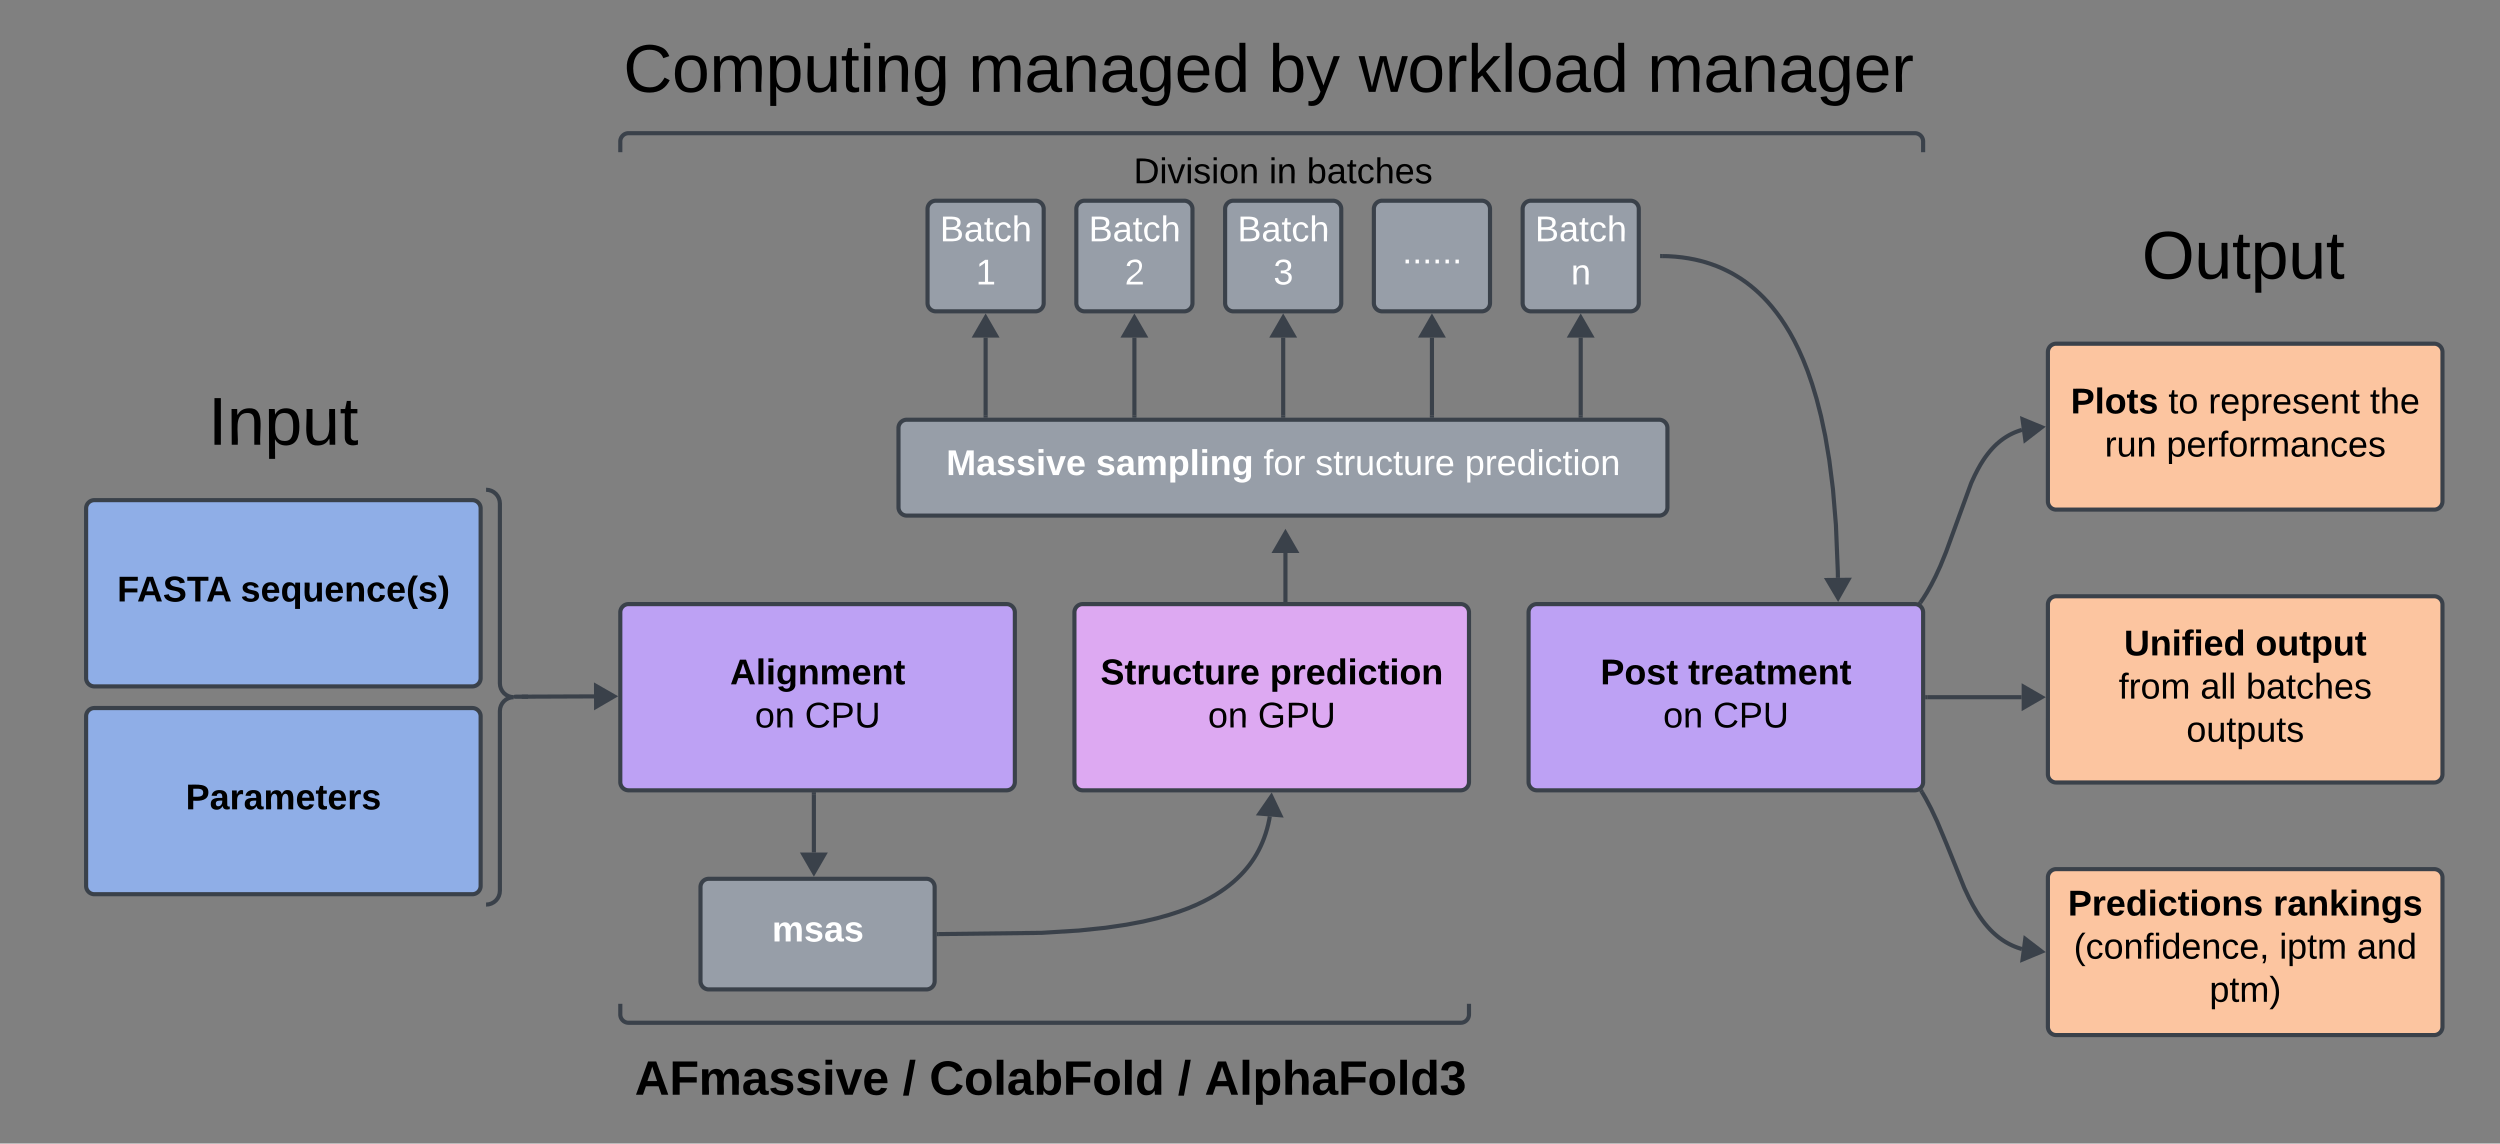 <svg xmlns="http://www.w3.org/2000/svg" xmlns:xlink="http://www.w3.org/1999/xlink" xmlns:lucid="lucid" width="1808" height="827"><rect width="100%" height="100%" fill="#808080" stroke="none"/><g transform="translate(0 65)" lucid:page-tab-id="0_0"><path d="M448.6 377.88a6 6 0 0 1 6-6h273.34a6 6 0 0 1 6 6v122.67a6 6 0 0 1-6 6H454.6a6 6 0 0 1-6-6z" stroke="#3a414a" stroke-width="3" fill="#bda1f4"/><use xlink:href="#a" transform="matrix(1,0,0,1,462.87,378.614) translate(65.125 51.3)"/><use xlink:href="#b" transform="matrix(1,0,0,1,462.87,378.614) translate(83.072 82.5)"/><use xlink:href="#c" transform="matrix(1,0,0,1,462.87,378.614) translate(119.183 82.5)"/><path d="M777.03 377.88a6 6 0 0 1 6-6h273.34a6 6 0 0 1 6 6v122.67a6 6 0 0 1-6 6H783.03a6 6 0 0 1-6-6z" stroke="#3a414a" stroke-width="3" fill="#dda9f2"/><use xlink:href="#d" transform="matrix(1,0,0,1,791.299,378.614) translate(4.603 51.3)"/><use xlink:href="#e" transform="matrix(1,0,0,1,791.299,378.614) translate(127.092 51.3)"/><use xlink:href="#b" transform="matrix(1,0,0,1,791.299,378.614) translate(82.314 82.5)"/><use xlink:href="#f" transform="matrix(1,0,0,1,791.299,378.614) translate(118.425 82.5)"/><path d="M1105.46 377.88a6 6 0 0 1 6-6h273.34a6 6 0 0 1 6 6v122.67a6 6 0 0 1-6 6h-273.34a6 6 0 0 1-6-6z" stroke="#3a414a" stroke-width="3" fill="#bda1f4"/><use xlink:href="#g" transform="matrix(1,0,0,1,1119.729,378.614) translate(37.717 51.3)"/><use xlink:href="#h" transform="matrix(1,0,0,1,1119.729,378.614) translate(101.128 51.3)"/><use xlink:href="#i" transform="matrix(1,0,0,1,1119.729,378.614) translate(83.072 82.5)"/><use xlink:href="#j" transform="matrix(1,0,0,1,1119.729,378.614) translate(119.183 82.5)"/><path d="M670.8 86.16a6 6 0 0 1 6-6h72a6 6 0 0 1 6 6v68a6 6 0 0 1-6 6h-72a6 6 0 0 1-6-6z" stroke="#3a414a" stroke-width="3" fill="#979ea8"/><use xlink:href="#k" transform="matrix(1,0,0,1,675.011,84.158) translate(4.778 25.363)"/><use xlink:href="#l" transform="matrix(1,0,0,1,675.011,84.158) translate(30.778 56.562)"/><path d="M778.4 86.16a6 6 0 0 1 6-6h72a6 6 0 0 1 6 6v68a6 6 0 0 1-6 6h-72a6 6 0 0 1-6-6z" stroke="#3a414a" stroke-width="3" fill="#979ea8"/><use xlink:href="#k" transform="matrix(1,0,0,1,782.6,84.158) translate(4.778 25.363)"/><use xlink:href="#m" transform="matrix(1,0,0,1,782.6,84.158) translate(30.778 56.562)"/><path d="M886 86.16a6 6 0 0 1 6-6h72a6 6 0 0 1 6 6v68a6 6 0 0 1-6 6h-72a6 6 0 0 1-6-6z" stroke="#3a414a" stroke-width="3" fill="#979ea8"/><use xlink:href="#k" transform="matrix(1,0,0,1,890.189,84.158) translate(4.778 25.363)"/><use xlink:href="#n" transform="matrix(1,0,0,1,890.189,84.158) translate(30.778 56.562)"/><path d="M993.58 86.16a6 6 0 0 1 6-6h72a6 6 0 0 1 6 6v68a6 6 0 0 1-6 6h-72a6 6 0 0 1-6-6z" stroke="#3a414a" stroke-width="3" fill="#979ea8"/><use xlink:href="#o" transform="matrix(1,0,0,1,997.778,84.158) translate(16.333 41.331)"/><path d="M1101.17 86.16a6 6 0 0 1 6-6h72a6 6 0 0 1 6 6v68a6 6 0 0 1-6 6h-72a6 6 0 0 1-6-6z" stroke="#3a414a" stroke-width="3" fill="#979ea8"/><use xlink:href="#k" transform="matrix(1,0,0,1,1105.367,84.158) translate(4.778 25.363)"/><use xlink:href="#p" transform="matrix(1,0,0,1,1105.367,84.158) translate(30.778 56.562)"/><path d="M62.27 302.7a6 6 0 0 1 6-6H341.6a6 6 0 0 1 6 6V425.4a6 6 0 0 1-6 6H68.27a6 6 0 0 1-6-6z" stroke="#3a414a" stroke-width="3" fill="#8faee7"/><use xlink:href="#q" transform="matrix(1,0,0,1,76.536,303.447) translate(8.214 66.55)"/><use xlink:href="#r" transform="matrix(1,0,0,1,76.536,303.447) translate(97.481 66.55)"/><path d="M62.27 453.05a6 6 0 0 1 6-6H341.6a6 6 0 0 1 6 6V575.7a6 6 0 0 1-6 6H68.27a6 6 0 0 1-6-6z" stroke="#3a414a" stroke-width="3" fill="#8faee7"/><use xlink:href="#s" transform="matrix(1,0,0,1,76.536,453.78) translate(57.758 66.55)"/><path d="M351.52 295.2a6 6 0 0 1 6-6h92a6 6 0 0 1 6 6v288a6 6 0 0 1-6 6h-92a6 6 0 0 1-6-6z" fill="none"/><path d="M351.52 589.2c5.53 0 10-4.46 10-10v-130c0-5.5 4.48-10 10-10-5.52 0-10-4.46-10-10v-130c0-5.5-4.47-10-10-10" stroke="#3a414a" stroke-width="3" fill="none"/><path d="M377.38 438.88l-4.8-.02h-.02.02l57-.24" stroke="#3a414a" stroke-width="3" stroke-linejoin="round" fill="none"/><path d="M377.34 438.88h4.54" stroke="#3a414a" stroke-width="3" fill="none"/><path d="M444.07 438.56l-12.96 7.55-.05-15z" stroke="#3a414a" stroke-width="3" fill="#3a414a"/><path d="M1393.8 439.2h68.26" stroke="#3a414a" stroke-width="3" stroke-linejoin="round" fill="none"/><path d="M1393.84 440.7h-1.54v-2.96h1.54z" stroke="#3a414a" stroke-width=".05" fill="#3a414a"/><path d="M1476.55 439.2l-13 7.5v-15z" stroke="#3a414a" stroke-width="3" fill="#3a414a"/><path d="M506.6 576.55a6 6 0 0 1 6-6h157.34a6 6 0 0 1 6 6v68a6 6 0 0 1-6 6H512.6a6 6 0 0 1-6-6z" stroke="#3a414a" stroke-width="3" fill="#979ea8"/><use xlink:href="#t" transform="matrix(1,0,0,1,515.07,574.547) translate(43.278 41.331)"/><path d="M588.6 509.38v42.18" stroke="#3a414a" stroke-width="3" stroke-linejoin="round" fill="none"/><path d="M588.6 509.42v-1.54" stroke="#3a414a" stroke-width="3" fill="none"/><path d="M588.6 566.05l-7.5-13h15z" stroke="#3a414a" stroke-width="3" fill="#3a414a"/><path d="M678.94 610.53l74.43-.9 26.95-1.67 19.22-2 14.94-2.2 12.13-2.3 10.13-2.37 8.6-2.4 7.44-2.42 6.5-2.4 5.73-2.42 5.1-2.4 4.58-2.4 4.13-2.37 3.76-2.4 3.43-2.37 3.12-2.38 2.9-2.4 2.65-2.4 2.47-2.4 2.3-2.45 2.13-2.47 2-2.5 1.85-2.56 1.73-2.6 1.62-2.68 1.5-2.75 1.4-2.83 1.3-2.93 1.2-3.04 1.1-3.16 1-3.3.9-3.46.77-3.65.36-2.14" stroke="#3a414a" stroke-width="3" stroke-linejoin="round" fill="none"/><path d="M679 612l-1.56.02v-2.95l1.52-.02z" stroke="#3a414a" stroke-width=".05" fill="#3a414a"/><path d="M919.46 511.04l6.43 13.55-14.96-1.22z" stroke="#3a414a" stroke-width="3" fill="#3a414a"/><path d="M145.6 218.37a6 6 0 0 1 6-6h106.66a6 6 0 0 1 6 6v56.68a6 6 0 0 1-6 6H151.6a6 6 0 0 1-6-6z" fill="none"/><use xlink:href="#u" transform="matrix(1,0,0,1,150.61,217.37) translate(0 39.278)"/><path d="M445.86-71.85a6 6 0 0 1 6-6h932.93a6 6 0 0 1 6 6v126a6 6 0 0 1-6 6H451.86a6 6 0 0 1-6-6z" fill="none"/><use xlink:href="#v" transform="matrix(1,0,0,1,450.864,-72.848) translate(0 74.278)"/><use xlink:href="#w" transform="matrix(1,0,0,1,450.864,-72.848) translate(249.469 74.278)"/><use xlink:href="#x" transform="matrix(1,0,0,1,450.864,-72.848) translate(466.617 74.278)"/><use xlink:href="#y" transform="matrix(1,0,0,1,450.864,-72.848) translate(531.802 74.278)"/><use xlink:href="#z" transform="matrix(1,0,0,1,450.864,-72.848) translate(740.531 74.278)"/><path d="M1481.05 189.56a6 6 0 0 1 6-6h273.34a6 6 0 0 1 6 6v108a6 6 0 0 1-6 6h-273.35a6 6 0 0 1-6-6z" stroke="#3a414a" stroke-width="3" fill="#fcc5a0"/><use xlink:href="#A" transform="matrix(1,0,0,1,1495.32,189.557) translate(2.256 44.425)"/><use xlink:href="#B" transform="matrix(1,0,0,1,1495.32,189.557) translate(72.889 44.425)"/><use xlink:href="#C" transform="matrix(1,0,0,1,1495.32,189.557) translate(101.778 44.425)"/><use xlink:href="#D" transform="matrix(1,0,0,1,1495.32,189.557) translate(218.633 44.425)"/><use xlink:href="#E" transform="matrix(1,0,0,1,1495.32,189.557) translate(26.811 75.625)"/><use xlink:href="#F" transform="matrix(1,0,0,1,1495.32,189.557) translate(71.517 75.625)"/><path d="M1481.05 372.22a6 6 0 0 1 6-6h273.34a6 6 0 0 1 6 6V494.9a6 6 0 0 1-6 6h-273.35a6 6 0 0 1-6-6z" stroke="#3a414a" stroke-width="3" fill="#fcc5a0"/><use xlink:href="#G" transform="matrix(1,0,0,1,1495.32,372.957) translate(40.75 36.05)"/><use xlink:href="#H" transform="matrix(1,0,0,1,1495.32,372.957) translate(135.794 36.05)"/><use xlink:href="#I" transform="matrix(1,0,0,1,1495.32,372.957) translate(36.922 67.25)"/><use xlink:href="#J" transform="matrix(1,0,0,1,1495.32,372.957) translate(96 67.25)"/><use xlink:href="#K" transform="matrix(1,0,0,1,1495.32,372.957) translate(129.078 67.25)"/><use xlink:href="#L" transform="matrix(1,0,0,1,1495.32,372.957) translate(85.889 98.45)"/><path d="M1481.05 569.56a6 6 0 0 1 6-6h273.34a6 6 0 0 1 6 6v108a6 6 0 0 1-6 6h-273.35a6 6 0 0 1-6-6z" stroke="#3a414a" stroke-width="3" fill="#fcc5a0"/><use xlink:href="#M" transform="matrix(1,0,0,1,1495.32,569.557) translate(0.197 27.55)"/><use xlink:href="#N" transform="matrix(1,0,0,1,1495.32,569.557) translate(148.686 27.55)"/><use xlink:href="#O" transform="matrix(1,0,0,1,1495.32,569.557) translate(4.422 58.75)"/><use xlink:href="#P" transform="matrix(1,0,0,1,1495.32,569.557) translate(153.056 58.75)"/><use xlink:href="#Q" transform="matrix(1,0,0,1,1495.32,569.557) translate(209.244 58.75)"/><use xlink:href="#R" transform="matrix(1,0,0,1,1495.32,569.557) translate(102.572 89.95)"/><path d="M1544.05 98.2a6 6 0 0 1 6-6h144.67a6 6 0 0 1 6 6v56.7a6 6 0 0 1-6 6h-144.67a6 6 0 0 1-6-6z" fill="none"/><use xlink:href="#S" transform="matrix(1,0,0,1,1549.048,97.214) translate(0 39.278)"/><path d="M1193.46 67.64a3.55 3.55 0 0 1 3.55-3.55 3.55 3.55 0 0 1 3.56 3.54v105.04a3.55 3.55 0 0 1-3.55 3.54 3.55 3.55 0 0 1-3.54-3.54z" stroke="#000" stroke-opacity="0" stroke-width="3" fill-opacity="0"/><path d="M649.78 244.55a6 6 0 0 1 6-6h544.1a6 6 0 0 1 6 6v57.33a6 6 0 0 1-6 6H655.8a6 6 0 0 1-6-6z" stroke="#3a414a" stroke-width="3" fill="#979ea8"/><use xlink:href="#T" transform="matrix(1,0,0,1,677.588,242.014) translate(6.75 36.55)"/><use xlink:href="#U" transform="matrix(1,0,0,1,677.588,242.014) translate(115.011 36.55)"/><use xlink:href="#V" transform="matrix(1,0,0,1,677.588,242.014) translate(236.128 36.55)"/><use xlink:href="#W" transform="matrix(1,0,0,1,677.588,242.014) translate(273.611 36.55)"/><use xlink:href="#X" transform="matrix(1,0,0,1,677.588,242.014) translate(381.8 36.55)"/><path d="M929.63 370.83v-35.9M929.63 370.8v1.53" stroke="#3a414a" stroke-width="3" fill="none"/><path d="M929.63 320.44l7.5 13h-15z" stroke="#3a414a" stroke-width="3" fill="#3a414a"/><path d="M1202.06 120.2l4.1.07 5.25.33 4.97.52 4.7.7 4.47.85 4.27 1 4.1 1.14 3.94 1.3 3.8 1.4 3.7 1.56 3.58 1.7 3.5 1.8 3.4 2 3.37 2.12 3.3 2.3 3.24 2.46 3.22 2.67 3.2 2.88 3.17 3.1 3.17 3.38 3.15 3.66 3.16 4 3.18 4.35 3.18 4.8 3.2 5.26 3.2 5.85 3.23 6.5 3.24 7.3 3.25 8.23 3.24 9.36 3.23 10.72 3.18 12.4 3.08 14.55 2.9 17.27 2.64 20.9 2.16 26 1.38 33.86.06 4.43" stroke="#3a414a" stroke-width="3" stroke-linejoin="round" fill="none"/><path d="M1202.13 118.72l-.06 2.95-1.5-.04v-2.95z" stroke="#3a414a" stroke-width=".05" fill="#3a414a"/><path d="M1329.3 367.38l-7.63-12.9 15-.17z" stroke="#3a414a" stroke-width="3" fill="#3a414a"/><path d="M814.83 47.34a6 6 0 0 1 6-6h214.32a6 6 0 0 1 6 6v29.2a6 6 0 0 1-6 6H820.83a6 6 0 0 1-6-6z" fill="none"/><g><use xlink:href="#Y" transform="matrix(1,0,0,1,819.831,46.337) translate(0 21.2)"/><use xlink:href="#Z" transform="matrix(1,0,0,1,819.831,46.337) translate(97.933 21.2)"/><use xlink:href="#aa" transform="matrix(1,0,0,1,819.831,46.337) translate(125.306 21.2)"/></g><path d="M820.4 179.15v56.4" stroke="#3a414a" stroke-width="3" fill="none"/><path d="M820.4 164.66l7.5 13h-15z" stroke="#3a414a" stroke-width="3" fill="#3a414a"/><path d="M821.88 237.05h-2.96v-1.54h2.96z" stroke="#3a414a" stroke-width=".05" fill="#3a414a"/><path d="M928 179.15v56.4" stroke="#3a414a" stroke-width="3" fill="none"/><path d="M928 164.66l7.5 13h-15z" stroke="#3a414a" stroke-width="3" fill="#3a414a"/><path d="M929.46 237.05h-2.95v-1.54h2.96z" stroke="#3a414a" stroke-width=".05" fill="#3a414a"/><path d="M1035.58 179.15v56.4" stroke="#3a414a" stroke-width="3" fill="none"/><path d="M1035.58 164.66l7.5 13h-15z" stroke="#3a414a" stroke-width="3" fill="#3a414a"/><path d="M1037.05 237.05h-2.95v-1.54h2.95z" stroke="#3a414a" stroke-width=".05" fill="#3a414a"/><path d="M1143.17 179.15v56.4" stroke="#3a414a" stroke-width="3" fill="none"/><path d="M1143.17 164.66l7.5 13h-15z" stroke="#3a414a" stroke-width="3" fill="#3a414a"/><path d="M1144.64 237.05h-2.95v-1.54h2.94z" stroke="#3a414a" stroke-width=".05" fill="#3a414a"/><path d="M712.8 179.15v56.4" stroke="#3a414a" stroke-width="3" fill="none"/><path d="M712.8 164.66l7.5 13h-15z" stroke="#3a414a" stroke-width="3" fill="#3a414a"/><path d="M714.3 237.05h-2.96v-1.54h2.95z" stroke="#3a414a" stroke-width=".05" fill="#3a414a"/><path d="M1388.85 370.76l2-2.93 2.88-4.64 2.97-5.28 3.13-6.14 3.44-7.48 4.12-10.1 18.2-49.88 2.55-5.54 2.2-4.3 1.97-3.5 1.85-2.97 1.74-2.56 1.7-2.25 1.62-2.02 1.6-1.8 1.56-1.64 1.56-1.5 1.55-1.35 1.55-1.27 1.57-1.16 1.6-1.07 1.6-1 1.65-.93 1.7-.86 1.74-.8 1.83-.73 1.88-.67 1.68-.52" stroke="#3a414a" stroke-width="3" stroke-linejoin="round" fill="none"/><path d="M1388.87 370.73L1388 372" stroke="#3a414a" stroke-width="3" fill="none"/><path d="M1476.58 243.96l-11.88 9.16-2-14.87z" stroke="#3a414a" stroke-width="3" fill="#3a414a"/><path d="M1390 507.87l2.73 4.67 3.8 7.2 4.42 9.4 7.02 16.77 12.65 31.3 3.5 7.4 2.78 5.3 2.43 4.18 2.2 3.45 2.06 2.93 1.95 2.54 1.88 2.23 1.82 2 1.8 1.8 1.75 1.6 1.75 1.5 1.74 1.34 1.75 1.24 1.77 1.16 1.8 1.05 1.84.98 1.88.9 1.94.83 2 .76 2.1.68.9.25" stroke="#3a414a" stroke-width="3" stroke-linejoin="round" fill="none"/><path d="M1391.3 507.17l-2.54 1.48-.78-1.33.22-.1 1-.6.9-.77.26-.3z" stroke="#3a414a" stroke-width=".05" fill="#3a414a"/><path d="M1476.58 623.17l-13.86 5.75 1.95-14.88z" stroke="#3a414a" stroke-width="3" fill="#3a414a"/><g><path d="M1384.8 31.32a6 6 0 0 1 6 6v125.23a6 6 0 0 1-6 6H454.6a6 6 0 0 1-6-6V37.32a6 6 0 0 1 6-6z" fill="#fff" fill-opacity="0"/><path d="M1390.8 45.05v-7.73a6 6 0 0 0-6-6H454.6a6 6 0 0 0-6 6v7.73" stroke="#3a414a" stroke-width="3" fill="none"/></g><g><path d="M454.6 674.67a6 6 0 0 1-6-6V543.45a6 6 0 0 1 6-6h601.77a6 6 0 0 1 6 6v125.22a6 6 0 0 1-6 6z" fill="#fff" fill-opacity="0"/><path d="M448.6 660.95v7.72a6 6 0 0 0 6 6h601.77a6 6 0 0 0 6-6v-7.72" stroke="#3a414a" stroke-width="3" fill="none"/></g><path d="M428.3 695.74a6 6 0 0 1 6-6h650.38a6 6 0 0 1 6 6v48a6 6 0 0 1-6 6h-650.4a6 6 0 0 1-6-6z" fill="none"/><g><use xlink:href="#ab" transform="matrix(1,0,0,1,428.294,689.736) translate(30.777 36.978)"/><use xlink:href="#ac" transform="matrix(1,0,0,1,428.294,689.736) translate(224.41 36.978)"/><use xlink:href="#ad" transform="matrix(1,0,0,1,428.294,689.736) translate(243.793 36.978)"/><use xlink:href="#ae" transform="matrix(1,0,0,1,428.294,689.736) translate(423.471 36.978)"/><use xlink:href="#af" transform="matrix(1,0,0,1,428.294,689.736) translate(442.854 36.978)"/></g><defs><path d="M199 0l-22-63H83L61 0H9l90-248h61L250 0h-51zm-33-102l-36-108c-10 38-24 72-36 108h72" id="ag"/><path d="M25 0v-261h50V0H25" id="ah"/><path d="M25-224v-37h50v37H25zM25 0v-190h50V0H25" id="ai"/><path d="M195-6C206 82 75 100 31 46c-4-6-6-13-8-21l49-6c3 16 16 24 34 25 40 0 42-37 40-79-11 22-30 35-61 35-53 0-70-43-70-97 0-56 18-96 73-97 30 0 46 14 59 34l2-30h47zm-90-29c32 0 41-27 41-63 0-35-9-62-40-62-32 0-39 29-40 63 0 36 9 62 39 62" id="aj"/><path d="M135-194c87-1 58 113 63 194h-50c-7-57 23-157-34-157-59 0-34 97-39 157H25l-1-190h47c2 12-1 28 3 38 12-26 28-41 61-42" id="ak"/><path d="M220-157c-53 9-28 100-34 157h-49v-107c1-27-5-49-29-50C55-147 81-57 75 0H25l-1-190h47c2 12-1 28 3 38 10-53 101-56 108 0 13-22 24-43 59-42 82 1 51 116 57 194h-49v-107c-1-25-5-48-29-50" id="al"/><path d="M185-48c-13 30-37 53-82 52C43 2 14-33 14-96s30-98 90-98c62 0 83 45 84 108H66c0 31 8 55 39 56 18 0 30-7 34-22zm-45-69c5-46-57-63-70-21-2 6-4 13-4 21h74" id="am"/><path d="M115-3C79 11 28 4 28-45v-112H4v-33h27l15-45h31v45h36v33H77v99c-1 23 16 31 38 25v30" id="an"/><g id="a"><use transform="matrix(0.072,0,0,0.072,0,0)" xlink:href="#ag"/><use transform="matrix(0.072,0,0,0.072,18.706,0)" xlink:href="#ah"/><use transform="matrix(0.072,0,0,0.072,25.928,0)" xlink:href="#ai"/><use transform="matrix(0.072,0,0,0.072,33.15,0)" xlink:href="#aj"/><use transform="matrix(0.072,0,0,0.072,48.967,0)" xlink:href="#ak"/><use transform="matrix(0.072,0,0,0.072,64.783,0)" xlink:href="#al"/><use transform="matrix(0.072,0,0,0.072,87.894,0)" xlink:href="#am"/><use transform="matrix(0.072,0,0,0.072,102.339,0)" xlink:href="#ak"/><use transform="matrix(0.072,0,0,0.072,118.156,0)" xlink:href="#an"/></g><path d="M100-194c62-1 85 37 85 99 1 63-27 99-86 99S16-35 15-95c0-66 28-99 85-99zM99-20c44 1 53-31 53-75 0-43-8-75-51-75s-53 32-53 75 10 74 51 75" id="ao"/><path d="M117-194c89-4 53 116 60 194h-32v-121c0-31-8-49-39-48C34-167 62-67 57 0H25l-1-190h30c1 10-1 24 2 32 11-22 29-35 61-36" id="ap"/><g id="b"><use transform="matrix(0.072,0,0,0.072,0,0)" xlink:href="#ao"/><use transform="matrix(0.072,0,0,0.072,14.444,0)" xlink:href="#ap"/></g><path d="M212-179c-10-28-35-45-73-45-59 0-87 40-87 99 0 60 29 101 89 101 43 0 62-24 78-52l27 14C228-24 195 4 139 4 59 4 22-46 18-125c-6-104 99-153 187-111 19 9 31 26 39 46" id="aq"/><path d="M30-248c87 1 191-15 191 75 0 78-77 80-158 76V0H30v-248zm33 125c57 0 124 11 124-50 0-59-68-47-124-48v98" id="ar"/><path d="M232-93c-1 65-40 97-104 97C67 4 28-28 28-90v-158h33c8 89-33 224 67 224 102 0 64-133 71-224h33v155" id="as"/><g id="c"><use transform="matrix(0.072,0,0,0.072,0,0)" xlink:href="#aq"/><use transform="matrix(0.072,0,0,0.072,18.706,0)" xlink:href="#ar"/><use transform="matrix(0.072,0,0,0.072,36.039,0)" xlink:href="#as"/></g><path d="M169-182c-1-43-94-46-97-3 18 66 151 10 154 114 3 95-165 93-204 36-6-8-10-19-12-30l50-8c3 46 112 56 116 5-17-69-150-10-154-114-4-87 153-88 188-35 5 8 8 18 10 28" id="at"/><path d="M135-150c-39-12-60 13-60 57V0H25l-1-190h47c2 13-1 29 3 40 6-28 27-53 61-41v41" id="au"/><path d="M85 4C-2 5 27-109 22-190h50c7 57-23 150 33 157 60-5 35-97 40-157h50l1 190h-47c-2-12 1-28-3-38-12 25-28 42-61 42" id="av"/><path d="M190-63c-7 42-38 67-86 67-59 0-84-38-90-98-12-110 154-137 174-36l-49 2c-2-19-15-32-35-32-30 0-35 28-38 64-6 74 65 87 74 30" id="aw"/><g id="d"><use transform="matrix(0.072,0,0,0.072,0,0)" xlink:href="#at"/><use transform="matrix(0.072,0,0,0.072,17.333,0)" xlink:href="#an"/><use transform="matrix(0.072,0,0,0.072,25.928,0)" xlink:href="#au"/><use transform="matrix(0.072,0,0,0.072,36.039,0)" xlink:href="#av"/><use transform="matrix(0.072,0,0,0.072,51.856,0)" xlink:href="#aw"/><use transform="matrix(0.072,0,0,0.072,66.3,0)" xlink:href="#an"/><use transform="matrix(0.072,0,0,0.072,74.894,0)" xlink:href="#av"/><use transform="matrix(0.072,0,0,0.072,90.711,0)" xlink:href="#au"/><use transform="matrix(0.072,0,0,0.072,100.822,0)" xlink:href="#am"/></g><path d="M135-194c53 0 70 44 70 98 0 56-19 98-73 100-31 1-45-17-59-34 3 33 2 69 2 105H25l-1-265h48c2 10 0 23 3 31 11-24 29-35 60-35zM114-30c33 0 39-31 40-66 0-38-9-64-40-64-56 0-55 130 0 130" id="ax"/><path d="M88-194c31-1 46 15 58 34l-1-101h50l1 261h-48c-2-10 0-23-3-31C134-8 116 4 84 4 32 4 16-41 15-95c0-56 19-97 73-99zm17 164c33 0 40-30 41-66 1-37-9-64-41-64s-38 30-39 65c0 43 13 65 39 65" id="ay"/><path d="M110-194c64 0 96 36 96 99 0 64-35 99-97 99-61 0-95-36-95-99 0-62 34-99 96-99zm-1 164c35 0 45-28 45-65 0-40-10-65-43-65-34 0-45 26-45 65 0 36 10 65 43 65" id="az"/><g id="e"><use transform="matrix(0.072,0,0,0.072,0,0)" xlink:href="#ax"/><use transform="matrix(0.072,0,0,0.072,15.817,0)" xlink:href="#au"/><use transform="matrix(0.072,0,0,0.072,25.928,0)" xlink:href="#am"/><use transform="matrix(0.072,0,0,0.072,40.372,0)" xlink:href="#ay"/><use transform="matrix(0.072,0,0,0.072,56.189,0)" xlink:href="#ai"/><use transform="matrix(0.072,0,0,0.072,63.411,0)" xlink:href="#aw"/><use transform="matrix(0.072,0,0,0.072,77.856,0)" xlink:href="#an"/><use transform="matrix(0.072,0,0,0.072,86.45,0)" xlink:href="#ai"/><use transform="matrix(0.072,0,0,0.072,93.672,0)" xlink:href="#az"/><use transform="matrix(0.072,0,0,0.072,109.489,0)" xlink:href="#ak"/></g><path d="M143 4C61 4 22-44 18-125c-5-107 100-154 193-111 17 8 29 25 37 43l-32 9c-13-25-37-40-76-40-61 0-88 39-88 99 0 61 29 100 91 101 35 0 62-11 79-27v-45h-74v-28h105v86C228-13 192 4 143 4" id="aA"/><g id="f"><use transform="matrix(0.072,0,0,0.072,0,0)" xlink:href="#aA"/><use transform="matrix(0.072,0,0,0.072,20.222,0)" xlink:href="#ar"/><use transform="matrix(0.072,0,0,0.072,37.556,0)" xlink:href="#as"/></g><path d="M24-248c93 1 206-16 204 79-1 75-69 88-152 82V0H24v-248zm52 121c47 0 100 7 100-41 0-47-54-39-100-39v80" id="aB"/><path d="M137-138c1-29-70-34-71-4 15 46 118 7 119 86 1 83-164 76-172 9l43-7c4 19 20 25 44 25 33 8 57-30 24-41C81-84 22-81 20-136c-2-80 154-74 161-7" id="aC"/><g id="g"><use transform="matrix(0.072,0,0,0.072,0,0)" xlink:href="#aB"/><use transform="matrix(0.072,0,0,0.072,17.333,0)" xlink:href="#az"/><use transform="matrix(0.072,0,0,0.072,33.15,0)" xlink:href="#aC"/><use transform="matrix(0.072,0,0,0.072,47.594,0)" xlink:href="#an"/></g><path d="M133-34C117-15 103 5 69 4 32 3 11-16 11-54c-1-60 55-63 116-61 1-26-3-47-28-47-18 1-26 9-28 27l-52-2c7-38 36-58 82-57s74 22 75 68l1 82c-1 14 12 18 25 15v27c-30 8-71 5-69-32zm-48 3c29 0 43-24 42-57-32 0-66-3-65 30 0 17 8 27 23 27" id="aD"/><g id="h"><use transform="matrix(0.072,0,0,0.072,0,0)" xlink:href="#an"/><use transform="matrix(0.072,0,0,0.072,8.594,0)" xlink:href="#au"/><use transform="matrix(0.072,0,0,0.072,18.706,0)" xlink:href="#am"/><use transform="matrix(0.072,0,0,0.072,33.15,0)" xlink:href="#aD"/><use transform="matrix(0.072,0,0,0.072,47.594,0)" xlink:href="#an"/><use transform="matrix(0.072,0,0,0.072,56.189,0)" xlink:href="#al"/><use transform="matrix(0.072,0,0,0.072,79.3,0)" xlink:href="#am"/><use transform="matrix(0.072,0,0,0.072,93.744,0)" xlink:href="#ak"/><use transform="matrix(0.072,0,0,0.072,109.561,0)" xlink:href="#an"/></g><g id="i"><use transform="matrix(0.072,0,0,0.072,0,0)" xlink:href="#ao"/><use transform="matrix(0.072,0,0,0.072,14.444,0)" xlink:href="#ap"/></g><g id="j"><use transform="matrix(0.072,0,0,0.072,0,0)" xlink:href="#aq"/><use transform="matrix(0.072,0,0,0.072,18.706,0)" xlink:href="#ar"/><use transform="matrix(0.072,0,0,0.072,36.039,0)" xlink:href="#as"/></g><path fill="#fff" d="M160-131c35 5 61 23 61 61C221 17 115-2 30 0v-248c76 3 177-17 177 60 0 33-19 50-47 57zm-97-11c50-1 110 9 110-42 0-47-63-36-110-37v79zm0 115c55-2 124 14 124-45 0-56-70-42-124-44v89" id="aE"/><path fill="#fff" d="M141-36C126-15 110 5 73 4 37 3 15-17 15-53c-1-64 63-63 125-63 3-35-9-54-41-54-24 1-41 7-42 31l-33-3c5-37 33-52 76-52 45 0 72 20 72 64v82c-1 20 7 32 28 27v20c-31 9-61-2-59-35zM48-53c0 20 12 33 32 33 41-3 63-29 60-74-43 2-92-5-92 41" id="aF"/><path fill="#fff" d="M59-47c-2 24 18 29 38 22v24C64 9 27 4 27-40v-127H5v-23h24l9-43h21v43h35v23H59v120" id="aG"/><path fill="#fff" d="M96-169c-40 0-48 33-48 73s9 75 48 75c24 0 41-14 43-38l32 2c-6 37-31 61-74 61-59 0-76-41-82-99-10-93 101-131 147-64 4 7 5 14 7 22l-32 3c-4-21-16-35-41-35" id="aH"/><path fill="#fff" d="M106-169C34-169 62-67 57 0H25v-261h32l-1 103c12-21 28-36 61-36 89 0 53 116 60 194h-32v-121c2-32-8-49-39-48" id="aI"/><g id="k"><use transform="matrix(0.072,0,0,0.072,0,0)" xlink:href="#aE"/><use transform="matrix(0.072,0,0,0.072,17.333,0)" xlink:href="#aF"/><use transform="matrix(0.072,0,0,0.072,31.778,0)" xlink:href="#aG"/><use transform="matrix(0.072,0,0,0.072,39,0)" xlink:href="#aH"/><use transform="matrix(0.072,0,0,0.072,52,0)" xlink:href="#aI"/></g><path fill="#fff" d="M27 0v-27h64v-190l-56 39v-29l58-41h29v221h61V0H27" id="aJ"/><use transform="matrix(0.072,0,0,0.072,0,0)" xlink:href="#aJ" id="l"/><path fill="#fff" d="M101-251c82-7 93 87 43 132L82-64C71-53 59-42 53-27h129V0H18c2-99 128-94 128-182 0-28-16-43-45-43s-46 15-49 41l-32-3c6-41 34-60 81-64" id="aK"/><use transform="matrix(0.072,0,0,0.072,0,0)" xlink:href="#aK" id="m"/><path fill="#fff" d="M126-127c33 6 58 20 58 59 0 88-139 92-164 29-3-8-5-16-6-25l32-3c6 27 21 44 54 44 32 0 52-15 52-46 0-38-36-46-79-43v-28c39 1 72-4 72-42 0-27-17-43-46-43-28 0-47 15-49 41l-32-3c6-42 35-63 81-64 48-1 79 21 79 65 0 36-21 52-52 59" id="aL"/><use transform="matrix(0.072,0,0,0.072,0,0)" xlink:href="#aL" id="n"/><path fill="#fff" d="M33 0v-38h34V0H33" id="aM"/><g id="o"><use transform="matrix(0.072,0,0,0.072,0,0)" xlink:href="#aM"/><use transform="matrix(0.072,0,0,0.072,7.222,0)" xlink:href="#aM"/><use transform="matrix(0.072,0,0,0.072,14.444,0)" xlink:href="#aM"/><use transform="matrix(0.072,0,0,0.072,21.667,0)" xlink:href="#aM"/><use transform="matrix(0.072,0,0,0.072,28.889,0)" xlink:href="#aM"/><use transform="matrix(0.072,0,0,0.072,36.111,0)" xlink:href="#aM"/></g><path fill="#fff" d="M117-194c89-4 53 116 60 194h-32v-121c0-31-8-49-39-48C34-167 62-67 57 0H25l-1-190h30c1 10-1 24 2 32 11-22 29-35 61-36" id="aN"/><use transform="matrix(0.072,0,0,0.072,0,0)" xlink:href="#aN" id="p"/><path d="M76-208v77h127v40H76V0H24v-248h183v40H76" id="aO"/><path d="M136-208V0H84v-208H4v-40h212v40h-80" id="aP"/><g id="q"><use transform="matrix(0.072,0,0,0.072,0,0)" xlink:href="#aO"/><use transform="matrix(0.072,0,0,0.072,14.372,0)" xlink:href="#ag"/><use transform="matrix(0.072,0,0,0.072,33.078,0)" xlink:href="#at"/><use transform="matrix(0.072,0,0,0.072,50.411,0)" xlink:href="#aP"/><use transform="matrix(0.072,0,0,0.072,64.278,0)" xlink:href="#ag"/></g><path d="M84 4C32 4 15-41 15-95c0-55 18-99 73-99 29 0 47 12 58 34l2-30h48l-1 265h-49V-32C136-9 114 4 84 4zm21-34c32 0 41-29 41-66 0-36-9-64-40-64-33 0-39 30-40 65 0 43 13 65 39 65" id="aQ"/><path d="M67-93c0 74 22 123 53 168H70C40 30 18-18 18-93s22-123 52-168h50c-32 44-53 94-53 168" id="aR"/><path d="M102-93c0 74-22 123-52 168H0C30 29 54-18 53-93c0-74-22-123-53-168h50c30 45 52 94 52 168" id="aS"/><g id="r"><use transform="matrix(0.072,0,0,0.072,0,0)" xlink:href="#aC"/><use transform="matrix(0.072,0,0,0.072,14.444,0)" xlink:href="#am"/><use transform="matrix(0.072,0,0,0.072,28.889,0)" xlink:href="#aQ"/><use transform="matrix(0.072,0,0,0.072,44.706,0)" xlink:href="#av"/><use transform="matrix(0.072,0,0,0.072,60.522,0)" xlink:href="#am"/><use transform="matrix(0.072,0,0,0.072,74.967,0)" xlink:href="#ak"/><use transform="matrix(0.072,0,0,0.072,90.783,0)" xlink:href="#aw"/><use transform="matrix(0.072,0,0,0.072,105.228,0)" xlink:href="#am"/><use transform="matrix(0.072,0,0,0.072,119.672,0)" xlink:href="#aR"/><use transform="matrix(0.072,0,0,0.072,128.267,0)" xlink:href="#aC"/><use transform="matrix(0.072,0,0,0.072,142.711,0)" xlink:href="#aS"/></g><g id="s"><use transform="matrix(0.072,0,0,0.072,0,0)" xlink:href="#aB"/><use transform="matrix(0.072,0,0,0.072,17.333,0)" xlink:href="#aD"/><use transform="matrix(0.072,0,0,0.072,31.778,0)" xlink:href="#au"/><use transform="matrix(0.072,0,0,0.072,41.889,0)" xlink:href="#aD"/><use transform="matrix(0.072,0,0,0.072,56.333,0)" xlink:href="#al"/><use transform="matrix(0.072,0,0,0.072,79.444,0)" xlink:href="#am"/><use transform="matrix(0.072,0,0,0.072,93.889,0)" xlink:href="#an"/><use transform="matrix(0.072,0,0,0.072,102.483,0)" xlink:href="#am"/><use transform="matrix(0.072,0,0,0.072,116.928,0)" xlink:href="#au"/><use transform="matrix(0.072,0,0,0.072,127.039,0)" xlink:href="#aC"/></g><path fill="#fff" d="M220-157c-53 9-28 100-34 157h-49v-107c1-27-5-49-29-50C55-147 81-57 75 0H25l-1-190h47c2 12-1 28 3 38 10-53 101-56 108 0 13-22 24-43 59-42 82 1 51 116 57 194h-49v-107c-1-25-5-48-29-50" id="aT"/><path fill="#fff" d="M137-138c1-29-70-34-71-4 15 46 118 7 119 86 1 83-164 76-172 9l43-7c4 19 20 25 44 25 33 8 57-30 24-41C81-84 22-81 20-136c-2-80 154-74 161-7" id="aU"/><path fill="#fff" d="M133-34C117-15 103 5 69 4 32 3 11-16 11-54c-1-60 55-63 116-61 1-26-3-47-28-47-18 1-26 9-28 27l-52-2c7-38 36-58 82-57s74 22 75 68l1 82c-1 14 12 18 25 15v27c-30 8-71 5-69-32zm-48 3c29 0 43-24 42-57-32 0-66-3-65 30 0 17 8 27 23 27" id="aV"/><g id="t"><use transform="matrix(0.072,0,0,0.072,0,0)" xlink:href="#aT"/><use transform="matrix(0.072,0,0,0.072,23.111,0)" xlink:href="#aU"/><use transform="matrix(0.072,0,0,0.072,37.556,0)" xlink:href="#aV"/><use transform="matrix(0.072,0,0,0.072,52,0)" xlink:href="#aU"/></g><path d="M33 0v-248h34V0H33" id="aW"/><path d="M115-194c55 1 70 41 70 98S169 2 115 4C84 4 66-9 55-30l1 105H24l-1-265h31l2 30c10-21 28-34 59-34zm-8 174c40 0 45-34 45-75s-6-73-45-74c-42 0-51 32-51 76 0 43 10 73 51 73" id="aX"/><path d="M84 4C-5 8 30-112 23-190h32v120c0 31 7 50 39 49 72-2 45-101 50-169h31l1 190h-30c-1-10 1-25-2-33-11 22-28 36-60 37" id="aY"/><path d="M59-47c-2 24 18 29 38 22v24C64 9 27 4 27-40v-127H5v-23h24l9-43h21v43h35v23H59v120" id="aZ"/><g id="u"><use transform="matrix(0.136,0,0,0.136,0,0)" xlink:href="#aW"/><use transform="matrix(0.136,0,0,0.136,13.58,0)" xlink:href="#ap"/><use transform="matrix(0.136,0,0,0.136,40.741,0)" xlink:href="#aX"/><use transform="matrix(0.136,0,0,0.136,67.901,0)" xlink:href="#aY"/><use transform="matrix(0.136,0,0,0.136,95.062,0)" xlink:href="#aZ"/></g><path d="M210-169c-67 3-38 105-44 169h-31v-121c0-29-5-50-35-48C34-165 62-65 56 0H25l-1-190h30c1 10-1 24 2 32 10-44 99-50 107 0 11-21 27-35 58-36 85-2 47 119 55 194h-31v-121c0-29-5-49-35-48" id="ba"/><path d="M24-231v-30h32v30H24zM24 0v-190h32V0H24" id="bb"/><path d="M177-190C167-65 218 103 67 71c-23-6-38-20-44-43l32-5c15 47 100 32 89-28v-30C133-14 115 1 83 1 29 1 15-40 15-95c0-56 16-97 71-98 29-1 48 16 59 35 1-10 0-23 2-32h30zM94-22c36 0 50-32 50-73 0-42-14-75-50-75-39 0-46 34-46 75s6 73 46 73" id="bc"/><g id="v"><use transform="matrix(0.136,0,0,0.136,0,0)" xlink:href="#aq"/><use transform="matrix(0.136,0,0,0.136,35.173,0)" xlink:href="#ao"/><use transform="matrix(0.136,0,0,0.136,62.333,0)" xlink:href="#ba"/><use transform="matrix(0.136,0,0,0.136,102.938,0)" xlink:href="#aX"/><use transform="matrix(0.136,0,0,0.136,130.099,0)" xlink:href="#aY"/><use transform="matrix(0.136,0,0,0.136,157.259,0)" xlink:href="#aZ"/><use transform="matrix(0.136,0,0,0.136,170.84,0)" xlink:href="#bb"/><use transform="matrix(0.136,0,0,0.136,181.568,0)" xlink:href="#ap"/><use transform="matrix(0.136,0,0,0.136,208.728,0)" xlink:href="#bc"/></g><path d="M141-36C126-15 110 5 73 4 37 3 15-17 15-53c-1-64 63-63 125-63 3-35-9-54-41-54-24 1-41 7-42 31l-33-3c5-37 33-52 76-52 45 0 72 20 72 64v82c-1 20 7 32 28 27v20c-31 9-61-2-59-35zM48-53c0 20 12 33 32 33 41-3 63-29 60-74-43 2-92-5-92 41" id="bd"/><path d="M100-194c63 0 86 42 84 106H49c0 40 14 67 53 68 26 1 43-12 49-29l28 8c-11 28-37 45-77 45C44 4 14-33 15-96c1-61 26-98 85-98zm52 81c6-60-76-77-97-28-3 7-6 17-6 28h103" id="be"/><path d="M85-194c31 0 48 13 60 33l-1-100h32l1 261h-30c-2-10 0-23-3-31C134-8 116 4 85 4 32 4 16-35 15-94c0-66 23-100 70-100zm9 24c-40 0-46 34-46 75 0 40 6 74 45 74 42 0 51-32 51-76 0-42-9-74-50-73" id="bf"/><g id="w"><use transform="matrix(0.136,0,0,0.136,0,0)" xlink:href="#ba"/><use transform="matrix(0.136,0,0,0.136,40.605,0)" xlink:href="#bd"/><use transform="matrix(0.136,0,0,0.136,67.765,0)" xlink:href="#ap"/><use transform="matrix(0.136,0,0,0.136,94.926,0)" xlink:href="#bd"/><use transform="matrix(0.136,0,0,0.136,122.086,0)" xlink:href="#bc"/><use transform="matrix(0.136,0,0,0.136,149.247,0)" xlink:href="#be"/><use transform="matrix(0.136,0,0,0.136,176.407,0)" xlink:href="#bf"/></g><path d="M115-194c53 0 69 39 70 98 0 66-23 100-70 100C84 3 66-7 56-30L54 0H23l1-261h32v101c10-23 28-34 59-34zm-8 174c40 0 45-34 45-75 0-40-5-75-45-74-42 0-51 32-51 76 0 43 10 73 51 73" id="bg"/><path d="M179-190L93 31C79 59 56 82 12 73V49c39 6 53-20 64-50L1-190h34L92-34l54-156h33" id="bh"/><g id="x"><use transform="matrix(0.136,0,0,0.136,0,0)" xlink:href="#bg"/><use transform="matrix(0.136,0,0,0.136,27.16,0)" xlink:href="#bh"/></g><path d="M206 0h-36l-40-164L89 0H53L-1-190h32L70-26l43-164h34l41 164 42-164h31" id="bi"/><path d="M114-163C36-179 61-72 57 0H25l-1-190h30c1 12-1 29 2 39 6-27 23-49 58-41v29" id="bj"/><path d="M143 0L79-87 56-68V0H24v-261h32v163l83-92h37l-77 82L181 0h-38" id="bk"/><path d="M24 0v-261h32V0H24" id="bl"/><g id="y"><use transform="matrix(0.136,0,0,0.136,0,0)" xlink:href="#bi"/><use transform="matrix(0.136,0,0,0.136,35.173,0)" xlink:href="#ao"/><use transform="matrix(0.136,0,0,0.136,62.333,0)" xlink:href="#bj"/><use transform="matrix(0.136,0,0,0.136,78.494,0)" xlink:href="#bk"/><use transform="matrix(0.136,0,0,0.136,102.938,0)" xlink:href="#bl"/><use transform="matrix(0.136,0,0,0.136,113.667,0)" xlink:href="#ao"/><use transform="matrix(0.136,0,0,0.136,140.827,0)" xlink:href="#bd"/><use transform="matrix(0.136,0,0,0.136,167.988,0)" xlink:href="#bf"/></g><g id="z"><use transform="matrix(0.136,0,0,0.136,0,0)" xlink:href="#ba"/><use transform="matrix(0.136,0,0,0.136,40.605,0)" xlink:href="#bd"/><use transform="matrix(0.136,0,0,0.136,67.765,0)" xlink:href="#ap"/><use transform="matrix(0.136,0,0,0.136,94.926,0)" xlink:href="#bd"/><use transform="matrix(0.136,0,0,0.136,122.086,0)" xlink:href="#bc"/><use transform="matrix(0.136,0,0,0.136,149.247,0)" xlink:href="#be"/><use transform="matrix(0.136,0,0,0.136,176.407,0)" xlink:href="#bj"/></g><g id="A"><use transform="matrix(0.072,0,0,0.072,0,0)" xlink:href="#aB"/><use transform="matrix(0.072,0,0,0.072,17.333,0)" xlink:href="#ah"/><use transform="matrix(0.072,0,0,0.072,24.556,0)" xlink:href="#az"/><use transform="matrix(0.072,0,0,0.072,40.372,0)" xlink:href="#an"/><use transform="matrix(0.072,0,0,0.072,48.967,0)" xlink:href="#aC"/></g><g id="B"><use transform="matrix(0.072,0,0,0.072,0,0)" xlink:href="#aZ"/><use transform="matrix(0.072,0,0,0.072,7.222,0)" xlink:href="#ao"/></g><path d="M135-143c-3-34-86-38-87 0 15 53 115 12 119 90S17 21 10-45l28-5c4 36 97 45 98 0-10-56-113-15-118-90-4-57 82-63 122-42 12 7 21 19 24 35" id="bm"/><g id="C"><use transform="matrix(0.072,0,0,0.072,0,0)" xlink:href="#bj"/><use transform="matrix(0.072,0,0,0.072,8.594,0)" xlink:href="#be"/><use transform="matrix(0.072,0,0,0.072,23.039,0)" xlink:href="#aX"/><use transform="matrix(0.072,0,0,0.072,37.483,0)" xlink:href="#bj"/><use transform="matrix(0.072,0,0,0.072,46.078,0)" xlink:href="#be"/><use transform="matrix(0.072,0,0,0.072,60.522,0)" xlink:href="#bm"/><use transform="matrix(0.072,0,0,0.072,73.522,0)" xlink:href="#be"/><use transform="matrix(0.072,0,0,0.072,87.967,0)" xlink:href="#ap"/><use transform="matrix(0.072,0,0,0.072,102.411,0)" xlink:href="#aZ"/></g><path d="M106-169C34-169 62-67 57 0H25v-261h32l-1 103c12-21 28-36 61-36 89 0 53 116 60 194h-32v-121c2-32-8-49-39-48" id="bn"/><g id="D"><use transform="matrix(0.072,0,0,0.072,0,0)" xlink:href="#aZ"/><use transform="matrix(0.072,0,0,0.072,7.222,0)" xlink:href="#bn"/><use transform="matrix(0.072,0,0,0.072,21.667,0)" xlink:href="#be"/></g><g id="E"><use transform="matrix(0.072,0,0,0.072,0,0)" xlink:href="#bj"/><use transform="matrix(0.072,0,0,0.072,8.594,0)" xlink:href="#aY"/><use transform="matrix(0.072,0,0,0.072,23.039,0)" xlink:href="#ap"/></g><path d="M101-234c-31-9-42 10-38 44h38v23H63V0H32v-167H5v-23h27c-7-52 17-82 69-68v24" id="bo"/><path d="M96-169c-40 0-48 33-48 73s9 75 48 75c24 0 41-14 43-38l32 2c-6 37-31 61-74 61-59 0-76-41-82-99-10-93 101-131 147-64 4 7 5 14 7 22l-32 3c-4-21-16-35-41-35" id="bp"/><g id="F"><use transform="matrix(0.072,0,0,0.072,0,0)" xlink:href="#aX"/><use transform="matrix(0.072,0,0,0.072,14.444,0)" xlink:href="#be"/><use transform="matrix(0.072,0,0,0.072,28.889,0)" xlink:href="#bj"/><use transform="matrix(0.072,0,0,0.072,37.483,0)" xlink:href="#bo"/><use transform="matrix(0.072,0,0,0.072,44.706,0)" xlink:href="#ao"/><use transform="matrix(0.072,0,0,0.072,59.15,0)" xlink:href="#bj"/><use transform="matrix(0.072,0,0,0.072,67.744,0)" xlink:href="#ba"/><use transform="matrix(0.072,0,0,0.072,89.339,0)" xlink:href="#bd"/><use transform="matrix(0.072,0,0,0.072,103.783,0)" xlink:href="#ap"/><use transform="matrix(0.072,0,0,0.072,118.228,0)" xlink:href="#bp"/><use transform="matrix(0.072,0,0,0.072,131.228,0)" xlink:href="#be"/><use transform="matrix(0.072,0,0,0.072,145.672,0)" xlink:href="#bm"/></g><path d="M238-95c0 69-44 99-111 99C63 4 22-25 22-93v-155h51v151c-1 38 19 59 55 60 90 1 49-130 58-211h52v153" id="bq"/><path d="M121-226c-27-7-43 5-38 36h38v33H83V0H34v-157H6v-33h28c-9-59 32-81 87-68v32" id="br"/><g id="G"><use transform="matrix(0.072,0,0,0.072,0,0)" xlink:href="#bq"/><use transform="matrix(0.072,0,0,0.072,18.706,0)" xlink:href="#ak"/><use transform="matrix(0.072,0,0,0.072,34.522,0)" xlink:href="#ai"/><use transform="matrix(0.072,0,0,0.072,41.744,0)" xlink:href="#br"/><use transform="matrix(0.072,0,0,0.072,50.339,0)" xlink:href="#ai"/><use transform="matrix(0.072,0,0,0.072,57.561,0)" xlink:href="#am"/><use transform="matrix(0.072,0,0,0.072,72.006,0)" xlink:href="#ay"/></g><g id="H"><use transform="matrix(0.072,0,0,0.072,0,0)" xlink:href="#az"/><use transform="matrix(0.072,0,0,0.072,15.817,0)" xlink:href="#av"/><use transform="matrix(0.072,0,0,0.072,31.633,0)" xlink:href="#an"/><use transform="matrix(0.072,0,0,0.072,40.228,0)" xlink:href="#ax"/><use transform="matrix(0.072,0,0,0.072,56.044,0)" xlink:href="#av"/><use transform="matrix(0.072,0,0,0.072,71.861,0)" xlink:href="#an"/></g><g id="I"><use transform="matrix(0.072,0,0,0.072,0,0)" xlink:href="#bo"/><use transform="matrix(0.072,0,0,0.072,7.222,0)" xlink:href="#bj"/><use transform="matrix(0.072,0,0,0.072,15.817,0)" xlink:href="#ao"/><use transform="matrix(0.072,0,0,0.072,30.261,0)" xlink:href="#ba"/></g><g id="J"><use transform="matrix(0.072,0,0,0.072,0,0)" xlink:href="#bd"/><use transform="matrix(0.072,0,0,0.072,14.444,0)" xlink:href="#bl"/><use transform="matrix(0.072,0,0,0.072,20.15,0)" xlink:href="#bl"/></g><g id="K"><use transform="matrix(0.072,0,0,0.072,0,0)" xlink:href="#bg"/><use transform="matrix(0.072,0,0,0.072,14.444,0)" xlink:href="#bd"/><use transform="matrix(0.072,0,0,0.072,28.889,0)" xlink:href="#aZ"/><use transform="matrix(0.072,0,0,0.072,36.111,0)" xlink:href="#bp"/><use transform="matrix(0.072,0,0,0.072,49.111,0)" xlink:href="#bn"/><use transform="matrix(0.072,0,0,0.072,63.556,0)" xlink:href="#be"/><use transform="matrix(0.072,0,0,0.072,78,0)" xlink:href="#bm"/></g><g id="L"><use transform="matrix(0.072,0,0,0.072,0,0)" xlink:href="#ao"/><use transform="matrix(0.072,0,0,0.072,14.444,0)" xlink:href="#aY"/><use transform="matrix(0.072,0,0,0.072,28.889,0)" xlink:href="#aZ"/><use transform="matrix(0.072,0,0,0.072,36.111,0)" xlink:href="#aX"/><use transform="matrix(0.072,0,0,0.072,50.556,0)" xlink:href="#aY"/><use transform="matrix(0.072,0,0,0.072,65,0)" xlink:href="#aZ"/><use transform="matrix(0.072,0,0,0.072,72.222,0)" xlink:href="#bm"/></g><g id="M"><use transform="matrix(0.072,0,0,0.072,0,0)" xlink:href="#aB"/><use transform="matrix(0.072,0,0,0.072,17.333,0)" xlink:href="#au"/><use transform="matrix(0.072,0,0,0.072,27.444,0)" xlink:href="#am"/><use transform="matrix(0.072,0,0,0.072,41.889,0)" xlink:href="#ay"/><use transform="matrix(0.072,0,0,0.072,57.706,0)" xlink:href="#ai"/><use transform="matrix(0.072,0,0,0.072,64.928,0)" xlink:href="#aw"/><use transform="matrix(0.072,0,0,0.072,79.372,0)" xlink:href="#an"/><use transform="matrix(0.072,0,0,0.072,87.967,0)" xlink:href="#ai"/><use transform="matrix(0.072,0,0,0.072,95.189,0)" xlink:href="#az"/><use transform="matrix(0.072,0,0,0.072,111.006,0)" xlink:href="#ak"/><use transform="matrix(0.072,0,0,0.072,126.822,0)" xlink:href="#aC"/></g><path d="M147 0L96-86 75-71V0H25v-261h50v150l67-79h53l-66 74L201 0h-54" id="bs"/><g id="N"><use transform="matrix(0.072,0,0,0.072,0,0)" xlink:href="#au"/><use transform="matrix(0.072,0,0,0.072,10.111,0)" xlink:href="#aD"/><use transform="matrix(0.072,0,0,0.072,24.556,0)" xlink:href="#ak"/><use transform="matrix(0.072,0,0,0.072,40.372,0)" xlink:href="#bs"/><use transform="matrix(0.072,0,0,0.072,54.817,0)" xlink:href="#ai"/><use transform="matrix(0.072,0,0,0.072,62.039,0)" xlink:href="#ak"/><use transform="matrix(0.072,0,0,0.072,77.856,0)" xlink:href="#aj"/><use transform="matrix(0.072,0,0,0.072,93.672,0)" xlink:href="#aC"/></g><path d="M87 75C49 33 22-17 22-94c0-76 28-126 65-167h31c-38 41-64 92-64 168S80 34 118 75H87" id="bt"/><path d="M68-38c1 34 0 65-14 84H32c9-13 17-26 17-46H33v-38h35" id="bu"/><g id="O"><use transform="matrix(0.072,0,0,0.072,0,0)" xlink:href="#bt"/><use transform="matrix(0.072,0,0,0.072,8.594,0)" xlink:href="#bp"/><use transform="matrix(0.072,0,0,0.072,21.594,0)" xlink:href="#ao"/><use transform="matrix(0.072,0,0,0.072,36.039,0)" xlink:href="#ap"/><use transform="matrix(0.072,0,0,0.072,50.483,0)" xlink:href="#bo"/><use transform="matrix(0.072,0,0,0.072,57.706,0)" xlink:href="#bb"/><use transform="matrix(0.072,0,0,0.072,63.411,0)" xlink:href="#bf"/><use transform="matrix(0.072,0,0,0.072,77.856,0)" xlink:href="#be"/><use transform="matrix(0.072,0,0,0.072,92.3,0)" xlink:href="#ap"/><use transform="matrix(0.072,0,0,0.072,106.744,0)" xlink:href="#bp"/><use transform="matrix(0.072,0,0,0.072,119.744,0)" xlink:href="#be"/><use transform="matrix(0.072,0,0,0.072,134.189,0)" xlink:href="#bu"/></g><g id="P"><use transform="matrix(0.072,0,0,0.072,0,0)" xlink:href="#bb"/><use transform="matrix(0.072,0,0,0.072,5.706,0)" xlink:href="#aX"/><use transform="matrix(0.072,0,0,0.072,20.15,0)" xlink:href="#aZ"/><use transform="matrix(0.072,0,0,0.072,27.372,0)" xlink:href="#ba"/></g><g id="Q"><use transform="matrix(0.072,0,0,0.072,0,0)" xlink:href="#bd"/><use transform="matrix(0.072,0,0,0.072,14.444,0)" xlink:href="#ap"/><use transform="matrix(0.072,0,0,0.072,28.889,0)" xlink:href="#bf"/></g><path d="M33-261c38 41 65 92 65 168S71 34 33 75H2C39 34 66-17 66-93S39-220 2-261h31" id="bv"/><g id="R"><use transform="matrix(0.072,0,0,0.072,0,0)" xlink:href="#aX"/><use transform="matrix(0.072,0,0,0.072,14.444,0)" xlink:href="#aZ"/><use transform="matrix(0.072,0,0,0.072,21.667,0)" xlink:href="#ba"/><use transform="matrix(0.072,0,0,0.072,43.261,0)" xlink:href="#bv"/></g><path d="M140-251c81 0 123 46 123 126C263-46 219 4 140 4 59 4 17-45 17-125s42-126 123-126zm0 227c63 0 89-41 89-101s-29-99-89-99c-61 0-89 39-89 99S79-25 140-24" id="bw"/><g id="S"><use transform="matrix(0.136,0,0,0.136,0,0)" xlink:href="#bw"/><use transform="matrix(0.136,0,0,0.136,38.025,0)" xlink:href="#aY"/><use transform="matrix(0.136,0,0,0.136,65.185,0)" xlink:href="#aZ"/><use transform="matrix(0.136,0,0,0.136,78.765,0)" xlink:href="#aX"/><use transform="matrix(0.136,0,0,0.136,105.926,0)" xlink:href="#aY"/><use transform="matrix(0.136,0,0,0.136,133.086,0)" xlink:href="#aZ"/></g><path fill="#fff" d="M230 0l2-204L168 0h-37L68-204 70 0H24v-248h70l56 185 57-185h69V0h-46" id="bx"/><path fill="#fff" d="M25-224v-37h50v37H25zM25 0v-190h50V0H25" id="by"/><path fill="#fff" d="M128 0H69L1-190h53L99-40l48-150h52" id="bz"/><path fill="#fff" d="M185-48c-13 30-37 53-82 52C43 2 14-33 14-96s30-98 90-98c62 0 83 45 84 108H66c0 31 8 55 39 56 18 0 30-7 34-22zm-45-69c5-46-57-63-70-21-2 6-4 13-4 21h74" id="bA"/><g id="T"><use transform="matrix(0.072,0,0,0.072,0,0)" xlink:href="#bx"/><use transform="matrix(0.072,0,0,0.072,21.594,0)" xlink:href="#aV"/><use transform="matrix(0.072,0,0,0.072,36.039,0)" xlink:href="#aU"/><use transform="matrix(0.072,0,0,0.072,50.483,0)" xlink:href="#aU"/><use transform="matrix(0.072,0,0,0.072,64.928,0)" xlink:href="#by"/><use transform="matrix(0.072,0,0,0.072,72.15,0)" xlink:href="#bz"/><use transform="matrix(0.072,0,0,0.072,86.594,0)" xlink:href="#bA"/></g><path fill="#fff" d="M135-194c53 0 70 44 70 98 0 56-19 98-73 100-31 1-45-17-59-34 3 33 2 69 2 105H25l-1-265h48c2 10 0 23 3 31 11-24 29-35 60-35zM114-30c33 0 39-31 40-66 0-38-9-64-40-64-56 0-55 130 0 130" id="bB"/><path fill="#fff" d="M25 0v-261h50V0H25" id="bC"/><path fill="#fff" d="M135-194c87-1 58 113 63 194h-50c-7-57 23-157-34-157-59 0-34 97-39 157H25l-1-190h47c2 12-1 28 3 38 12-26 28-41 61-42" id="bD"/><path fill="#fff" d="M195-6C206 82 75 100 31 46c-4-6-6-13-8-21l49-6c3 16 16 24 34 25 40 0 42-37 40-79-11 22-30 35-61 35-53 0-70-43-70-97 0-56 18-96 73-97 30 0 46 14 59 34l2-30h47zm-90-29c32 0 41-27 41-63 0-35-9-62-40-62-32 0-39 29-40 63 0 36 9 62 39 62" id="bE"/><g id="U"><use transform="matrix(0.072,0,0,0.072,0,0)" xlink:href="#aU"/><use transform="matrix(0.072,0,0,0.072,14.444,0)" xlink:href="#aV"/><use transform="matrix(0.072,0,0,0.072,28.889,0)" xlink:href="#aT"/><use transform="matrix(0.072,0,0,0.072,52,0)" xlink:href="#bB"/><use transform="matrix(0.072,0,0,0.072,67.817,0)" xlink:href="#bC"/><use transform="matrix(0.072,0,0,0.072,75.039,0)" xlink:href="#by"/><use transform="matrix(0.072,0,0,0.072,82.261,0)" xlink:href="#bD"/><use transform="matrix(0.072,0,0,0.072,98.078,0)" xlink:href="#bE"/></g><path fill="#fff" d="M101-234c-31-9-42 10-38 44h38v23H63V0H32v-167H5v-23h27c-7-52 17-82 69-68v24" id="bF"/><path fill="#fff" d="M100-194c62-1 85 37 85 99 1 63-27 99-86 99S16-35 15-95c0-66 28-99 85-99zM99-20c44 1 53-31 53-75 0-43-8-75-51-75s-53 32-53 75 10 74 51 75" id="bG"/><path fill="#fff" d="M114-163C36-179 61-72 57 0H25l-1-190h30c1 12-1 29 2 39 6-27 23-49 58-41v29" id="bH"/><g id="V"><use transform="matrix(0.072,0,0,0.072,0,0)" xlink:href="#bF"/><use transform="matrix(0.072,0,0,0.072,7.222,0)" xlink:href="#bG"/><use transform="matrix(0.072,0,0,0.072,21.667,0)" xlink:href="#bH"/></g><path fill="#fff" d="M135-143c-3-34-86-38-87 0 15 53 115 12 119 90S17 21 10-45l28-5c4 36 97 45 98 0-10-56-113-15-118-90-4-57 82-63 122-42 12 7 21 19 24 35" id="bI"/><path fill="#fff" d="M84 4C-5 8 30-112 23-190h32v120c0 31 7 50 39 49 72-2 45-101 50-169h31l1 190h-30c-1-10 1-25-2-33-11 22-28 36-60 37" id="bJ"/><path fill="#fff" d="M100-194c63 0 86 42 84 106H49c0 40 14 67 53 68 26 1 43-12 49-29l28 8c-11 28-37 45-77 45C44 4 14-33 15-96c1-61 26-98 85-98zm52 81c6-60-76-77-97-28-3 7-6 17-6 28h103" id="bK"/><g id="W"><use transform="matrix(0.072,0,0,0.072,0,0)" xlink:href="#bI"/><use transform="matrix(0.072,0,0,0.072,13,0)" xlink:href="#aG"/><use transform="matrix(0.072,0,0,0.072,20.222,0)" xlink:href="#bH"/><use transform="matrix(0.072,0,0,0.072,28.817,0)" xlink:href="#bJ"/><use transform="matrix(0.072,0,0,0.072,43.261,0)" xlink:href="#aH"/><use transform="matrix(0.072,0,0,0.072,56.261,0)" xlink:href="#aG"/><use transform="matrix(0.072,0,0,0.072,63.483,0)" xlink:href="#bJ"/><use transform="matrix(0.072,0,0,0.072,77.928,0)" xlink:href="#bH"/><use transform="matrix(0.072,0,0,0.072,86.522,0)" xlink:href="#bK"/></g><path fill="#fff" d="M115-194c55 1 70 41 70 98S169 2 115 4C84 4 66-9 55-30l1 105H24l-1-265h31l2 30c10-21 28-34 59-34zm-8 174c40 0 45-34 45-75s-6-73-45-74c-42 0-51 32-51 76 0 43 10 73 51 73" id="bL"/><path fill="#fff" d="M85-194c31 0 48 13 60 33l-1-100h32l1 261h-30c-2-10 0-23-3-31C134-8 116 4 85 4 32 4 16-35 15-94c0-66 23-100 70-100zm9 24c-40 0-46 34-46 75 0 40 6 74 45 74 42 0 51-32 51-76 0-42-9-74-50-73" id="bM"/><path fill="#fff" d="M24-231v-30h32v30H24zM24 0v-190h32V0H24" id="bN"/><g id="X"><use transform="matrix(0.072,0,0,0.072,0,0)" xlink:href="#bL"/><use transform="matrix(0.072,0,0,0.072,14.444,0)" xlink:href="#bH"/><use transform="matrix(0.072,0,0,0.072,23.039,0)" xlink:href="#bK"/><use transform="matrix(0.072,0,0,0.072,37.483,0)" xlink:href="#bM"/><use transform="matrix(0.072,0,0,0.072,51.928,0)" xlink:href="#bN"/><use transform="matrix(0.072,0,0,0.072,57.633,0)" xlink:href="#aH"/><use transform="matrix(0.072,0,0,0.072,70.633,0)" xlink:href="#aG"/><use transform="matrix(0.072,0,0,0.072,77.856,0)" xlink:href="#bN"/><use transform="matrix(0.072,0,0,0.072,83.561,0)" xlink:href="#bG"/><use transform="matrix(0.072,0,0,0.072,98.006,0)" xlink:href="#aN"/></g><path d="M30-248c118-7 216 8 213 122C240-48 200 0 122 0H30v-248zM63-27c89 8 146-16 146-99s-60-101-146-95v194" id="bO"/><path d="M108 0H70L1-190h34L89-25l56-165h34" id="bP"/><g id="Y"><use transform="matrix(0.072,0,0,0.072,0,0)" xlink:href="#bO"/><use transform="matrix(0.072,0,0,0.072,18.706,0)" xlink:href="#bb"/><use transform="matrix(0.072,0,0,0.072,24.411,0)" xlink:href="#bP"/><use transform="matrix(0.072,0,0,0.072,37.411,0)" xlink:href="#bb"/><use transform="matrix(0.072,0,0,0.072,43.117,0)" xlink:href="#bm"/><use transform="matrix(0.072,0,0,0.072,56.117,0)" xlink:href="#bb"/><use transform="matrix(0.072,0,0,0.072,61.822,0)" xlink:href="#ao"/><use transform="matrix(0.072,0,0,0.072,76.267,0)" xlink:href="#ap"/></g><g id="Z"><use transform="matrix(0.072,0,0,0.072,0,0)" xlink:href="#bb"/><use transform="matrix(0.072,0,0,0.072,5.706,0)" xlink:href="#ap"/></g><g id="aa"><use transform="matrix(0.072,0,0,0.072,0,0)" xlink:href="#bg"/><use transform="matrix(0.072,0,0,0.072,14.444,0)" xlink:href="#bd"/><use transform="matrix(0.072,0,0,0.072,28.889,0)" xlink:href="#aZ"/><use transform="matrix(0.072,0,0,0.072,36.111,0)" xlink:href="#bp"/><use transform="matrix(0.072,0,0,0.072,49.111,0)" xlink:href="#bn"/><use transform="matrix(0.072,0,0,0.072,63.556,0)" xlink:href="#be"/><use transform="matrix(0.072,0,0,0.072,78,0)" xlink:href="#bm"/></g><path d="M128 0H69L1-190h53L99-40l48-150h52" id="bQ"/><g id="ab"><use transform="matrix(0.097,0,0,0.097,0,0)" xlink:href="#ag"/><use transform="matrix(0.097,0,0,0.097,25.101,0)" xlink:href="#aO"/><use transform="matrix(0.097,0,0,0.097,46.325,0)" xlink:href="#al"/><use transform="matrix(0.097,0,0,0.097,77.337,0)" xlink:href="#aD"/><use transform="matrix(0.097,0,0,0.097,96.72,0)" xlink:href="#aC"/><use transform="matrix(0.097,0,0,0.097,116.102,0)" xlink:href="#aC"/><use transform="matrix(0.097,0,0,0.097,135.485,0)" xlink:href="#ai"/><use transform="matrix(0.097,0,0,0.097,145.177,0)" xlink:href="#bQ"/><use transform="matrix(0.097,0,0,0.097,164.559,0)" xlink:href="#am"/></g><path d="M4 7l51-268h42L46 7H4" id="bR"/><use transform="matrix(0.097,0,0,0.097,0,0)" xlink:href="#bR" id="ac"/><path d="M67-125c0 53 21 87 73 88 37 1 54-22 65-47l45 17C233-25 199 4 140 4 58 4 20-42 15-125 8-235 124-281 211-232c18 10 29 29 36 50l-46 12c-8-25-30-41-62-41-52 0-71 34-72 86" id="bS"/><path d="M135-194c52 0 70 43 70 98 0 56-19 99-73 100-30 1-46-15-58-35L72 0H24l1-261h50v104c11-23 29-37 60-37zM114-30c31 0 40-27 40-66 0-37-7-63-39-63s-41 28-41 65c0 36 8 64 40 64" id="bT"/><g id="ad"><use transform="matrix(0.097,0,0,0.097,0,0)" xlink:href="#bS"/><use transform="matrix(0.097,0,0,0.097,25.101,0)" xlink:href="#az"/><use transform="matrix(0.097,0,0,0.097,46.325,0)" xlink:href="#ah"/><use transform="matrix(0.097,0,0,0.097,56.016,0)" xlink:href="#aD"/><use transform="matrix(0.097,0,0,0.097,75.399,0)" xlink:href="#bT"/><use transform="matrix(0.097,0,0,0.097,96.623,0)" xlink:href="#aO"/><use transform="matrix(0.097,0,0,0.097,117.847,0)" xlink:href="#az"/><use transform="matrix(0.097,0,0,0.097,139.071,0)" xlink:href="#ah"/><use transform="matrix(0.097,0,0,0.097,148.762,0)" xlink:href="#ay"/></g><use transform="matrix(0.097,0,0,0.097,0,0)" xlink:href="#bR" id="ae"/><path d="M114-157C55-157 80-60 75 0H25v-261h50l-1 109c12-26 28-41 61-42 86-1 58 113 63 194h-50c-7-57 23-157-34-157" id="bU"/><path d="M128-127c34 4 56 21 59 58 7 91-148 94-172 28-4-9-6-17-7-26l51-5c1 24 16 35 40 36 23 0 39-12 38-36-1-31-31-36-65-34v-40c32 2 59-3 59-33 0-20-13-33-34-33s-33 13-35 32l-50-3c6-44 37-68 86-68 50 0 83 20 83 66 0 35-22 52-53 58" id="bV"/><g id="af"><use transform="matrix(0.097,0,0,0.097,0,0)" xlink:href="#ag"/><use transform="matrix(0.097,0,0,0.097,25.101,0)" xlink:href="#ah"/><use transform="matrix(0.097,0,0,0.097,34.792,0)" xlink:href="#ax"/><use transform="matrix(0.097,0,0,0.097,56.016,0)" xlink:href="#bU"/><use transform="matrix(0.097,0,0,0.097,77.24,0)" xlink:href="#aD"/><use transform="matrix(0.097,0,0,0.097,96.623,0)" xlink:href="#aO"/><use transform="matrix(0.097,0,0,0.097,117.847,0)" xlink:href="#az"/><use transform="matrix(0.097,0,0,0.097,139.071,0)" xlink:href="#ah"/><use transform="matrix(0.097,0,0,0.097,148.762,0)" xlink:href="#ay"/><use transform="matrix(0.097,0,0,0.097,169.986,0)" xlink:href="#bV"/></g></defs></g></svg>